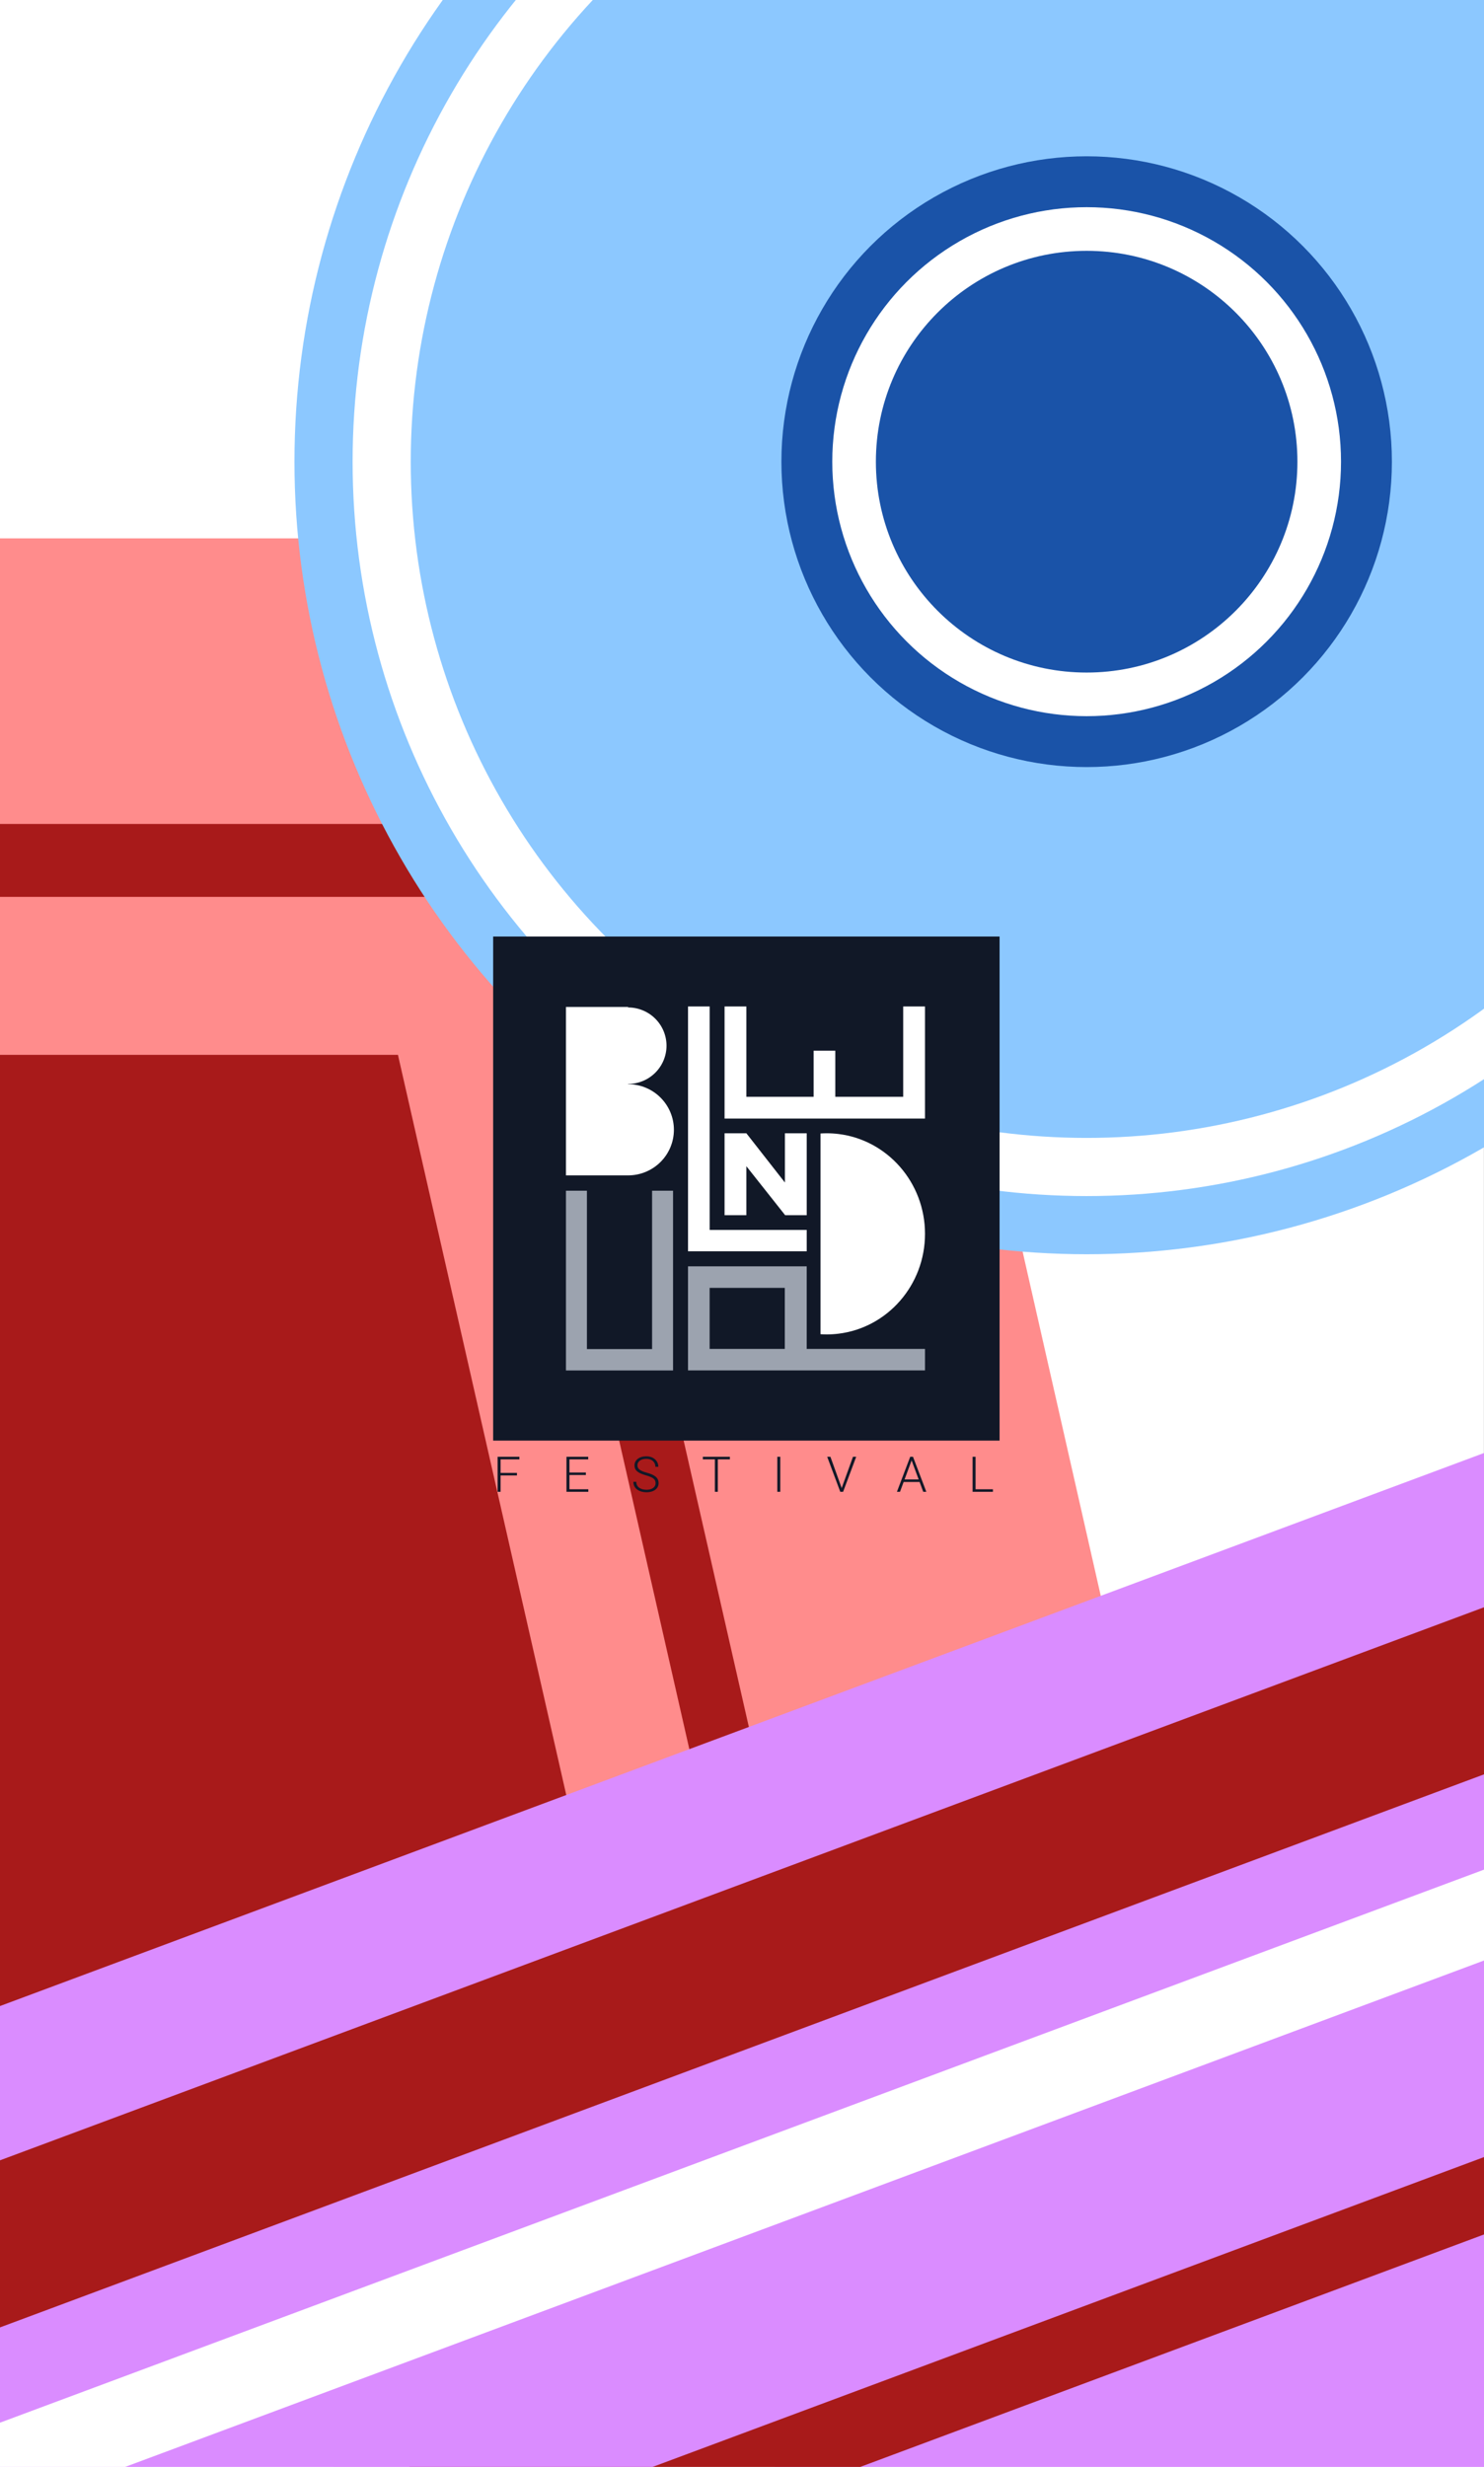 <svg width="325" height="540" viewBox="0 0 325 540" fill="none" xmlns="http://www.w3.org/2000/svg">
<rect x="0" y="0" width="325" height="540" fill="#808080" stroke="none"/>
<g clip-path="url(#clip0_1113_967)">
<rect x="-5.721" y="-7.306" width="330.699" height="549.468" fill="white"/>
<path d="M188.496 117.851H-96.281L-11.694 490.282H273.084L188.496 117.851Z" fill="#FF8C8C"/>
<path d="M118.97 180.366H-88.141L-26.623 450.379H180.488L118.97 180.366Z" fill="#A81A1A"/>
<path d="M108.523 196.328H-116.632L-49.754 490.282H175.401L108.523 196.328Z" fill="#FF8C8C"/>
<path d="M87.155 230.91H-138L-71.122 524.865H154.032L87.155 230.91Z" fill="#A81A1A"/>
<circle cx="237.979" cy="101.062" r="173.49" fill="#8CC8FF"/>
<circle cx="237.979" cy="101.062" r="160.756" fill="white"/>
<circle cx="237.979" cy="101.062" r="148.023" fill="#8CC8FF"/>
<circle cx="237.979" cy="101.062" r="66.849" fill="#1A53A8"/>
<circle cx="237.979" cy="101.062" r="55.708" fill="white"/>
<circle cx="237.979" cy="101.062" r="46.158" fill="#1A53A8"/>
<rect x="-83.098" y="470.073" width="443.539" height="40.322" transform="rotate(-20.43 -83.098 470.073)" fill="#DA8CFF"/>
<rect x="8.504" y="599.999" width="443.539" height="57.498" transform="rotate(-20.43 8.504 599.999)" fill="#DA8CFF"/>
<rect x="-87.82" y="505.602" width="443.539" height="40.322" transform="rotate(-20.43 -87.82 505.602)" fill="#A81A1A"/>
<rect x="-34.058" y="579.838" width="443.539" height="40.322" transform="rotate(-20.43 -34.058 579.838)" fill="#A81A1A"/>
<rect x="-86.991" y="541.869" width="443.539" height="40.322" transform="rotate(-20.43 -86.991 541.869)" fill="#DA8CFF"/>
<rect x="-61.377" y="553.182" width="443.539" height="40.322" transform="rotate(-20.43 -61.377 553.182)" fill="white"/>
<rect x="-51.082" y="569.239" width="443.539" height="40.322" transform="rotate(-20.43 -51.082 569.239)" fill="#DA8CFF"/>
<g clip-path="url(#clip1_1113_967)">
<path d="M218.911 205H108V315.346H218.911V205Z" fill="#111827"/>
<path d="M137.554 237.328V237.272C139.785 237.272 141.925 236.39 143.503 234.82C145.081 233.25 145.968 231.121 145.968 228.901C145.968 226.681 145.081 224.552 143.503 222.982C141.925 221.412 139.785 220.53 137.554 220.53V220.42H123.948V257.289H137.554C140.214 257.289 142.766 256.238 144.647 254.366C146.529 252.494 147.586 249.956 147.586 247.309C147.586 244.662 146.529 242.123 144.647 240.251C142.766 238.379 140.214 237.328 137.554 237.328Z" fill="white"/>
<path d="M155.417 269.229V220.311H150.679V273.906H155.417H176.674V269.229H155.417Z" fill="white"/>
<path d="M197.801 220.311V240.084H182.934V229.996H178.186V240.084H163.456V220.311H158.681V240.084V244.852H163.456H178.186H182.934H197.801H202.578V240.084V220.311H197.801Z" fill="white"/>
<path d="M158.681 266.009V248.072H163.456L171.9 258.856V248.072H176.674V266.009H171.954L163.456 255.281V266.009H158.681Z" fill="white"/>
<path d="M183.625 248.229C182.772 248.124 181.914 248.072 181.054 248.072C180.599 248.072 180.146 248.089 179.698 248.117V292.057C180.146 292.085 180.599 292.102 181.054 292.102C181.914 292.102 182.772 292.05 183.625 291.945C194.298 290.652 202.578 281.356 202.578 270.087C202.578 258.817 194.298 249.528 183.625 248.229Z" fill="white"/>
<path d="M142.807 260.645V295.311H128.538V260.645H123.948V295.311V299.99H128.538H142.807H147.397V295.311V260.645H142.807Z" fill="#9CA3AF"/>
<path d="M176.67 295.275V277.199H150.675V299.979H202.578V295.275H176.67ZM171.876 295.275H155.412V281.912H171.876V295.275Z" fill="#9CA3AF"/>
<path d="M109.629 318.892V326.553H108.978V318.892H109.629ZM113.215 322.417V322.975H109.412V322.417H113.215ZM113.749 318.892V319.45H109.412V318.892H113.749ZM128.847 326.001V326.553H124.516V326.001H128.847ZM124.711 318.892V326.553H124.061V318.892H124.711ZM128.308 322.328V322.88H124.516V322.328H128.308ZM128.821 318.892V319.45H124.516V318.892H128.821ZM143.575 324.669C143.575 324.459 143.54 324.271 143.469 324.106C143.399 323.941 143.283 323.794 143.12 323.664C142.962 323.531 142.747 323.408 142.475 323.296C142.207 323.18 141.872 323.066 141.47 322.954C141.086 322.845 140.739 322.726 140.428 322.596C140.118 322.466 139.852 322.317 139.63 322.149C139.411 321.981 139.244 321.784 139.127 321.56C139.011 321.332 138.953 321.067 138.953 320.765C138.953 320.47 139.016 320.202 139.143 319.96C139.27 319.718 139.448 319.509 139.677 319.334C139.91 319.159 140.183 319.023 140.497 318.929C140.814 318.834 141.162 318.787 141.539 318.787C142.078 318.787 142.544 318.888 142.935 319.092C143.33 319.295 143.635 319.571 143.85 319.918C144.069 320.262 144.178 320.648 144.178 321.076H143.528C143.528 320.742 143.448 320.446 143.289 320.186C143.134 319.923 142.909 319.718 142.613 319.571C142.32 319.42 141.962 319.344 141.539 319.344C141.116 319.344 140.76 319.409 140.471 319.539C140.185 319.665 139.968 319.835 139.82 320.049C139.676 320.26 139.603 320.495 139.603 320.755C139.603 320.937 139.639 321.105 139.709 321.26C139.78 321.41 139.894 321.553 140.053 321.686C140.215 321.816 140.428 321.938 140.693 322.054C140.957 322.167 141.283 322.273 141.671 322.375C142.08 322.487 142.443 322.612 142.761 322.749C143.078 322.885 143.346 323.043 143.565 323.222C143.783 323.398 143.949 323.603 144.062 323.838C144.175 324.073 144.231 324.346 144.231 324.659C144.231 324.971 144.164 325.252 144.03 325.501C143.899 325.746 143.714 325.955 143.475 326.127C143.238 326.299 142.958 326.43 142.634 326.522C142.313 326.613 141.962 326.658 141.581 326.658C141.239 326.658 140.899 326.614 140.561 326.527C140.222 326.439 139.912 326.304 139.63 326.122C139.351 325.936 139.127 325.697 138.958 325.406C138.792 325.115 138.71 324.767 138.71 324.364H139.355C139.355 324.687 139.42 324.959 139.55 325.18C139.681 325.401 139.854 325.579 140.069 325.716C140.287 325.853 140.527 325.953 140.788 326.016C141.052 326.076 141.317 326.106 141.581 326.106C141.987 326.106 142.338 326.046 142.634 325.927C142.933 325.807 143.164 325.641 143.327 325.427C143.492 325.209 143.575 324.957 143.575 324.669ZM157.208 318.892V326.553H156.563V318.892H157.208ZM159.848 318.892V319.45H153.929V318.892H159.848ZM170.884 318.892V326.553H170.234V318.892H170.884ZM184.374 325.601L186.802 318.892H187.511L184.644 326.553H184.121L184.374 325.601ZM181.868 318.892L184.285 325.601L184.549 326.553H184.02L181.159 318.892H181.868ZM199.769 319.35L197.104 326.553H196.427L199.335 318.892H199.806L199.769 319.35ZM202.191 326.553L199.52 319.35L199.483 318.892H199.954L202.868 326.553H202.191ZM201.715 323.848V324.406H197.627V323.848H201.715ZM217.454 326.001V326.553H213.461V326.001H217.454ZM213.651 318.892V326.553H213V318.892H213.651Z" fill="#111827"/>
</g>
</g>
<defs>
<clipPath id="clip0_1113_967">
<rect width="325" height="540" fill="white"/>
</clipPath>
<clipPath id="clip1_1113_967">
<rect width="110.911" height="124.139" fill="white" transform="translate(108 205)"/>
</clipPath>
</defs>
</svg>
